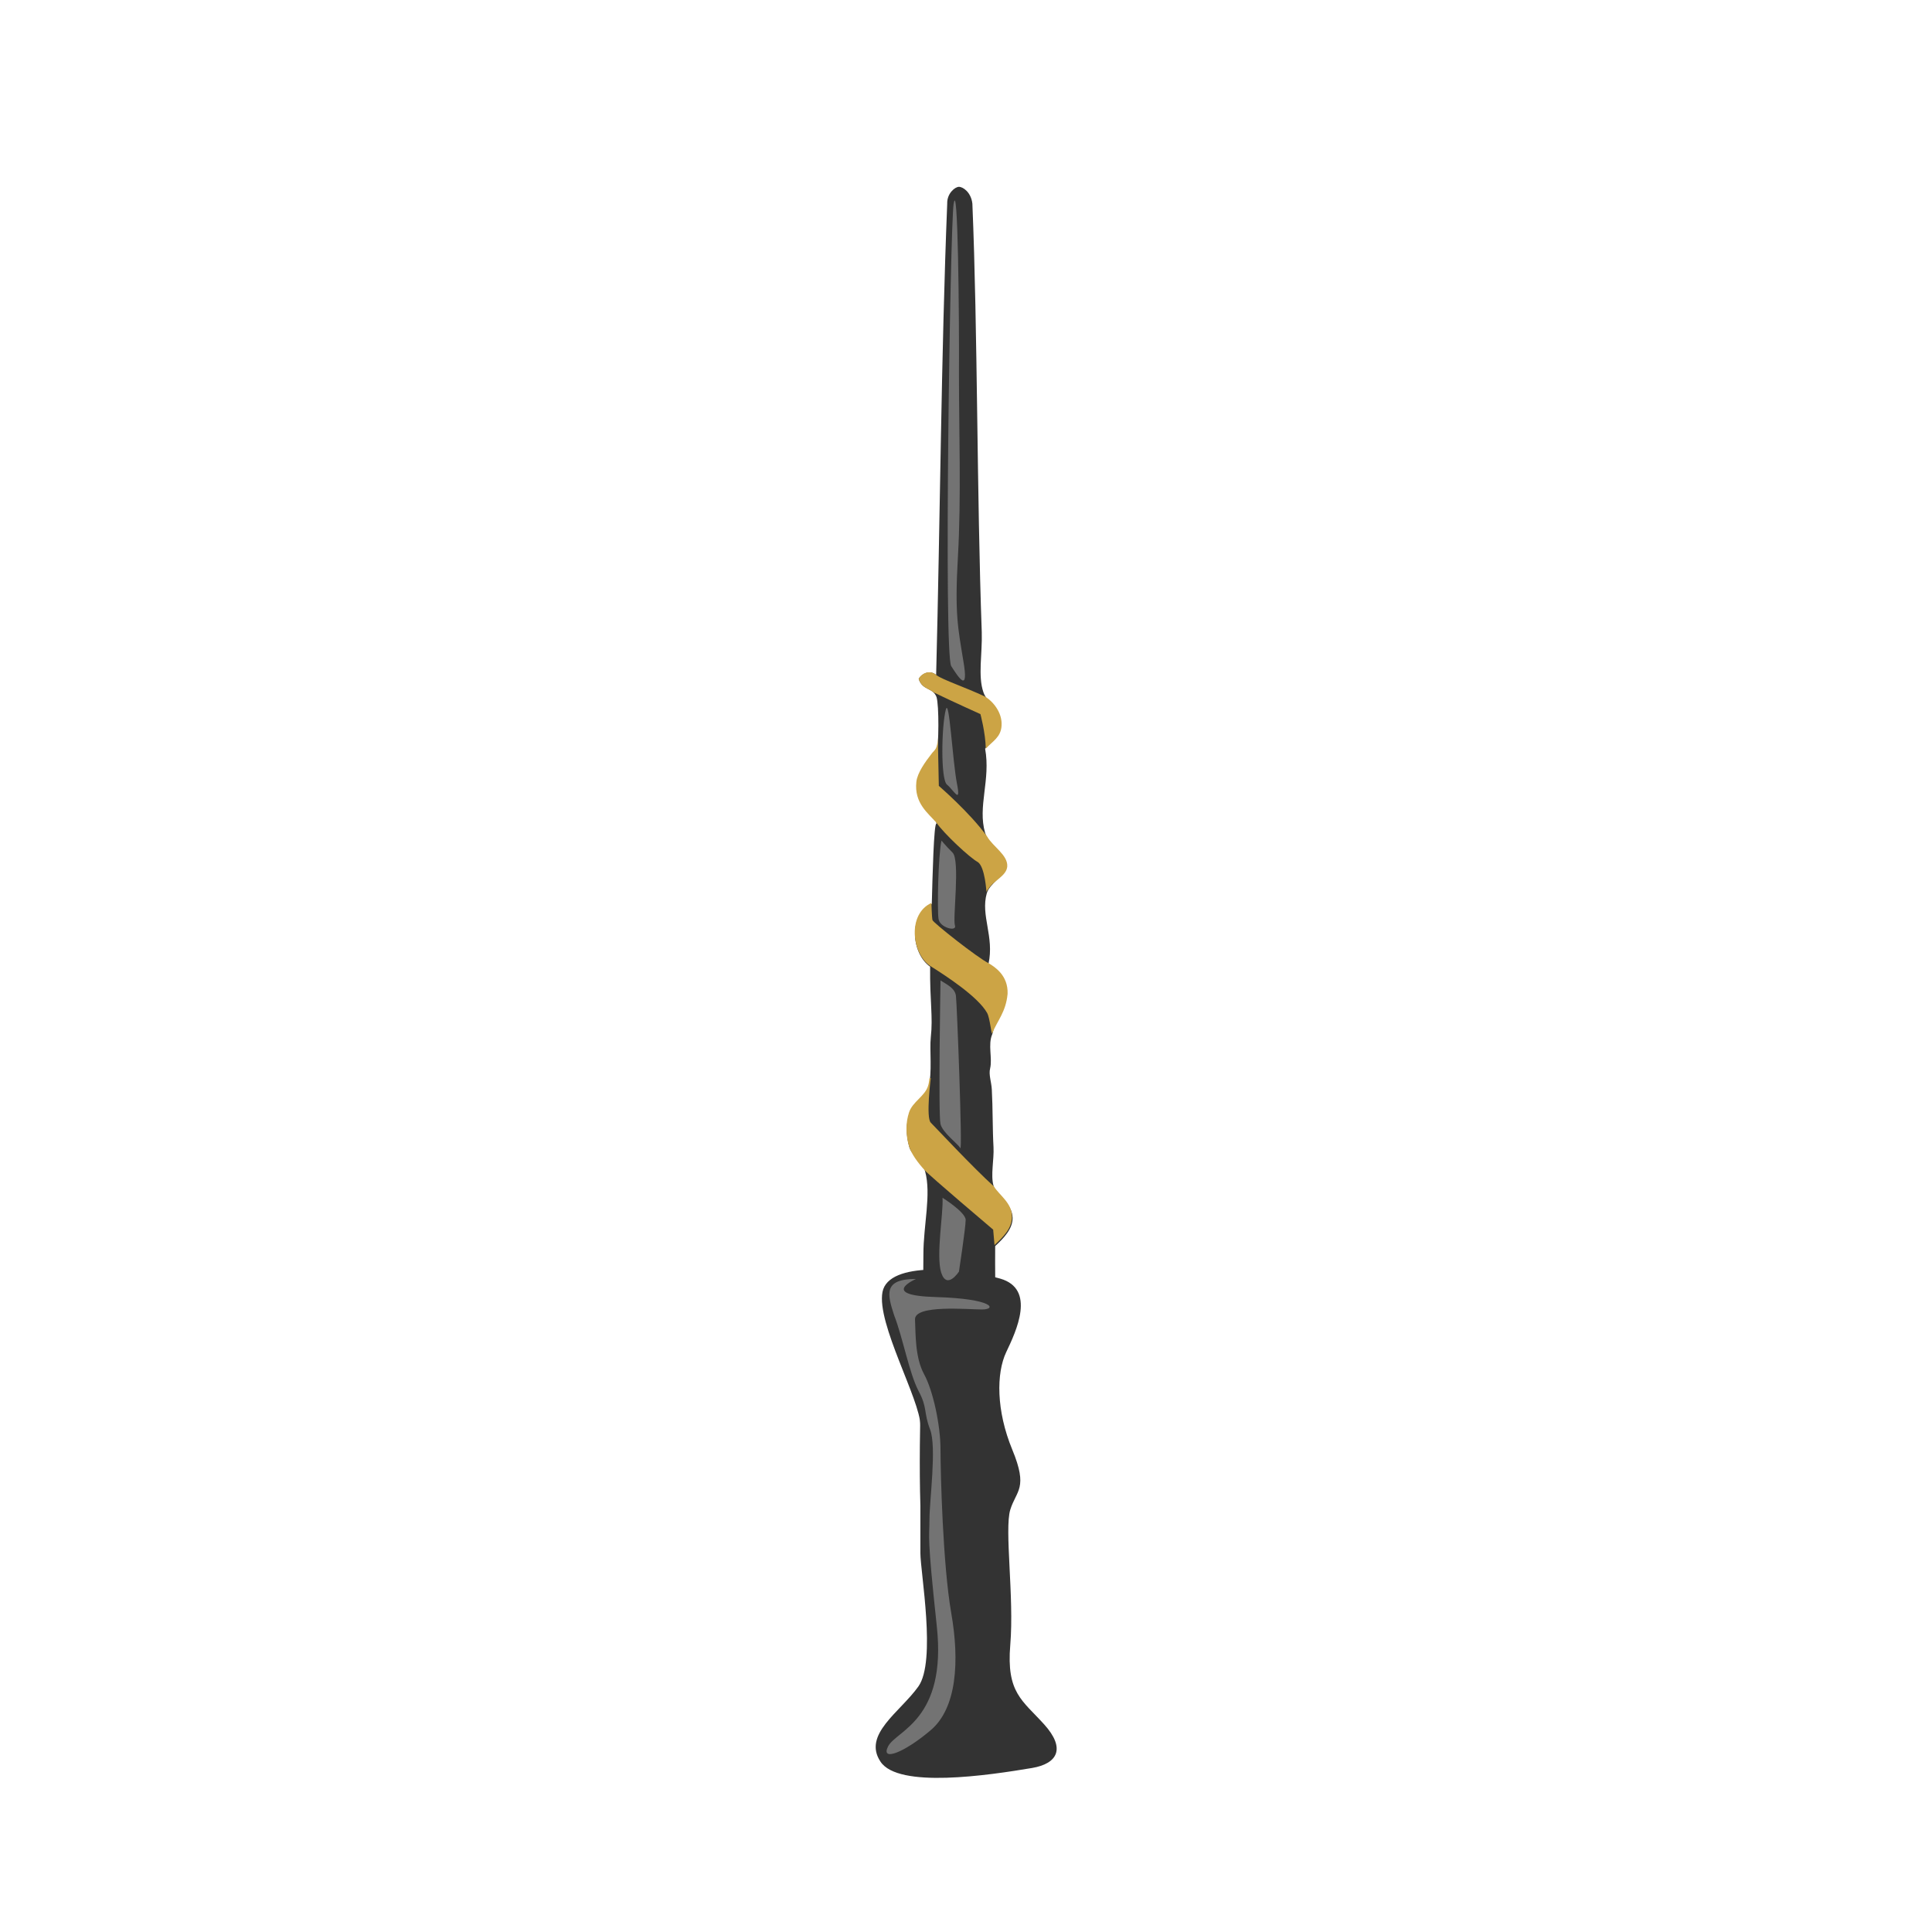 <?xml version="1.0" encoding="utf-8"?>
<!-- Generator: Adobe Illustrator 25.3.1, SVG Export Plug-In . SVG Version: 6.00 Build 0)  -->
<svg version="1.1" id="Layer_1" xmlns="http://www.w3.org/2000/svg" xmlns:xlink="http://www.w3.org/1999/xlink" x="0px" y="0px"
	 viewBox="0 0 576 576" style="enable-background:new 0 0 576 576;" xml:space="preserve">
<style type="text/css">
	.st0{fill-rule:evenodd;clip-rule:evenodd;fill:#333333;}
	.st1{fill-rule:evenodd;clip-rule:evenodd;fill:#CCA445;}
	.st2{fill-rule:evenodd;clip-rule:evenodd;fill:#737373;}
</style>
<g>
	<path class="st0" d="M273.9,202.4c0.8-1.5,3.3-2.8,5.2-1.2c1.2-46.5,1.5-95.8,3.3-140.5c-0.1-3,2.3-5,3.5-5c1.2,0,3.6,1.6,4,5
		c1.6,38.3,1.3,86.4,2.8,127.8c0.2,6.3-1.2,13.1,0.5,17.9c1.1,3.3,5.6,5.4,5.2,10c-0.3,3.5-2.7,4.4-4.7,6.8c1.7,9.3-2.3,17.3,0,25.1
		c1.1,3.7,5.9,6.1,5.7,10c-0.1,3.3-4.3,5-5.2,8c-1.9,6.7,2.3,12.9,0.5,21.1c1.2,1.6,2.7,17.1,1.1,21c-1.3,3.1,0.1,7.1-0.6,10.1
		c-0.5,1.9,0.4,4.1,0.5,6.4c0.3,5.4,0.2,11.8,0.5,17.1c0.2,3.7-0.9,8.3,0,11.5c0.9,3.1,5.6,5.2,5.7,9.6c0,3.3-2.6,6-5.2,8.4
		c-0.2,26.2,1.6,50.7,1.4,76.8c-4.2,4.3-19,4.3-23.7,0.4c-0.7-22.7,0.9-49.7,0.9-74.8c0-8.6,2.4-17.9,0.5-24.7
		c-0.8-3-4.1-4.9-4.7-7.2c-1-3.5-1-6.9,0-10c1-3.2,4.8-4.8,5.7-8c1.2-4,0.3-11,0.7-14.7c0.7-6.3-0.3-10.5-0.2-21.1
		c-5.6-3.9-6.6-15.5,0.5-18.7c0.2-7.6,0.6-24.5,1.4-23.9c-0.3-4.8-5.9-7.2-5.2-13.5c0.3-2.8,4.3-4,5.2-7.3c0.7-2.3,0.8-14.6,0-17
		C278.1,204.9,275,205.9,273.9,202.4z"/>
	<path class="st0" d="M307.7,527.1c7.6-1.3,10.1-5.8,3.6-13c-6.5-7.2-11.3-9.4-10.1-23.7c1.2-14.3-1.8-34.4,0-40.3
		c1.8-5.8,5.4-6.3,0.6-17.9c-4.8-11.6-4.8-22.8-1.8-29.1c3-6.3,8.9-18.8-1.8-21.9c-10.7-3.1-33.3-5.4-35.1,4
		c-1.8,9.4,11.3,32.2,11.3,39.8c0,7.6,0,32.2,0,38c0,5.8,4.8,32.2-0.6,39.8c-5.4,7.6-16.7,14.3-11.3,22.4
		C267.8,533.3,294.6,529.3,307.7,527.1z"/>
	<path class="st1" d="M273.9,202.4c0.9,2.8,3,2.8,4.4,4c6.2,3,14,6.5,14,6.5s1.5,5.5,1.6,10.3c2-2.2,4.5-3.4,4.7-6.8
		c0.3-4-2.7-7.5-5.1-8.8c-5.5-2.6-12.4-4.9-14.3-6.3C277.2,199.5,274.7,200.8,273.9,202.4z"/>
	<path class="st1" d="M294.1,266c0.1-0.4,0.3-0.7,0.6-1c1.4-2.4,5.4-3.8,5.6-6.7c0.2-3.4-4.3-5.9-6-8.9
		c-5.2-7.2-14.4-15.1-14.4-15.1l-0.3-14.2c-0.2,3.3-0.8,3.3-1.7,4.4c-2.1,2.7-4.4,5.9-4.7,8.6c-0.7,6.4,3.6,9.4,6,12.2
		c2.3,3.3,9.9,10.4,12.3,11.7C293.7,258.4,294.1,266.1,294.1,266z"/>
	<path class="st1" d="M300.4,296.3c0.2-5.5-3.8-8-5.6-9.1c-3.3-1.6-16.6-12.1-16.8-12.9c-0.2-0.9-0.3-5.1-0.3-5.1
		c-7.1,3.2-6,14.8-0.5,18.7c5.1,3.2,14.4,9.3,17.1,14.1c0.8,1.4,1.3,6.6,1.5,6.1C297.4,304.2,299.9,301.7,300.4,296.3z"/>
	<path class="st1" d="M296.3,353.7c-6.3-5.7-17.4-17.6-18.8-19c-1.5-1.5,0-13.3,0-13.3l-0.4,0.1c-0.1,0.8-0.2,1.6-0.4,2.2
		c-0.9,3.1-4.7,4.8-5.7,8c-1,3.1-1,6.5,0,10c0.7,2.3,2.6,4.9,4.7,7.2c1.5,1.7,20.4,17.7,20.4,17.7l0.4,4.6c2.6-2.4,5.2-5,5.2-8.4
		C301.8,358.7,297.9,356.3,296.3,353.7z"/>
	<path class="st2" d="M284.3,60.9c-1,6.5-3,134.1-0.7,137.7c2.3,3.6,5.3,8.2,3.6-1.6c-1.6-9.9-2.6-13.8-1.6-31.2
		c1-17.4,0.3-37.1,0.3-54.2C286,94.4,285.6,52.4,284.3,60.9z"/>
	<path class="st2" d="M282,211.5c-1.3,4.8-1.6,20.7,0.3,22.4c2,1.6,4.3,6.2,3-0.3C284,226.9,283,207.9,282,211.5z"/>
	<path class="st2" d="M280.7,250.6c0,0,1,1.3,3.3,3.6c2.3,2.3,0,19.7,0.7,21.7c0.7,2-4.6,0.7-4.9-2
		C279.4,271.3,279.7,254.9,280.7,250.6z"/>
	<path class="st2" d="M280.4,292.3c2,1.3,4.3,2.3,4.6,4.6c0.3,2.3,2,46.7,1.3,45.4c-0.7-1.3-5.3-4.6-5.9-7.2
		C279.7,332.4,280.4,292.3,280.4,292.3z"/>
	<path class="st2" d="M281,357.1c0,0,6.9,4.3,6.9,6.6c0,2.3-2,15.4-2,15.4s-3.6,5.6-5.3,0.3C279,374.2,281.3,361.7,281,357.1z"/>
	<path class="st2" d="M273.1,381.3c0,0-11.3,4.9,5.9,5.4c17.3,0.5,18.2,3.7,13.8,3.7c-4.4,0-20.2-1.5-20,3c0.2,4.4,0,11.3,2.7,16.3
		c2.7,4.9,4.9,15.3,4.9,22.4c0,7.1,0.7,34.5,3.2,48.8c2.5,14.3,1.7,28.4-6.2,35c-7.9,6.7-15,9.4-12.6,4.7
		c2.5-4.7,17.5-7.9,14.5-35.7c-3-27.9-2.2-26.1-2.2-31.8c0-5.7,2.2-21.7,0.2-26.9c-2-5.2-0.7-6.4-3.5-11.6c-2.7-5.2-4.7-16-7.2-22.4
		C264.5,385.8,263.3,381.3,273.1,381.3z"/>
</g>
</svg>
